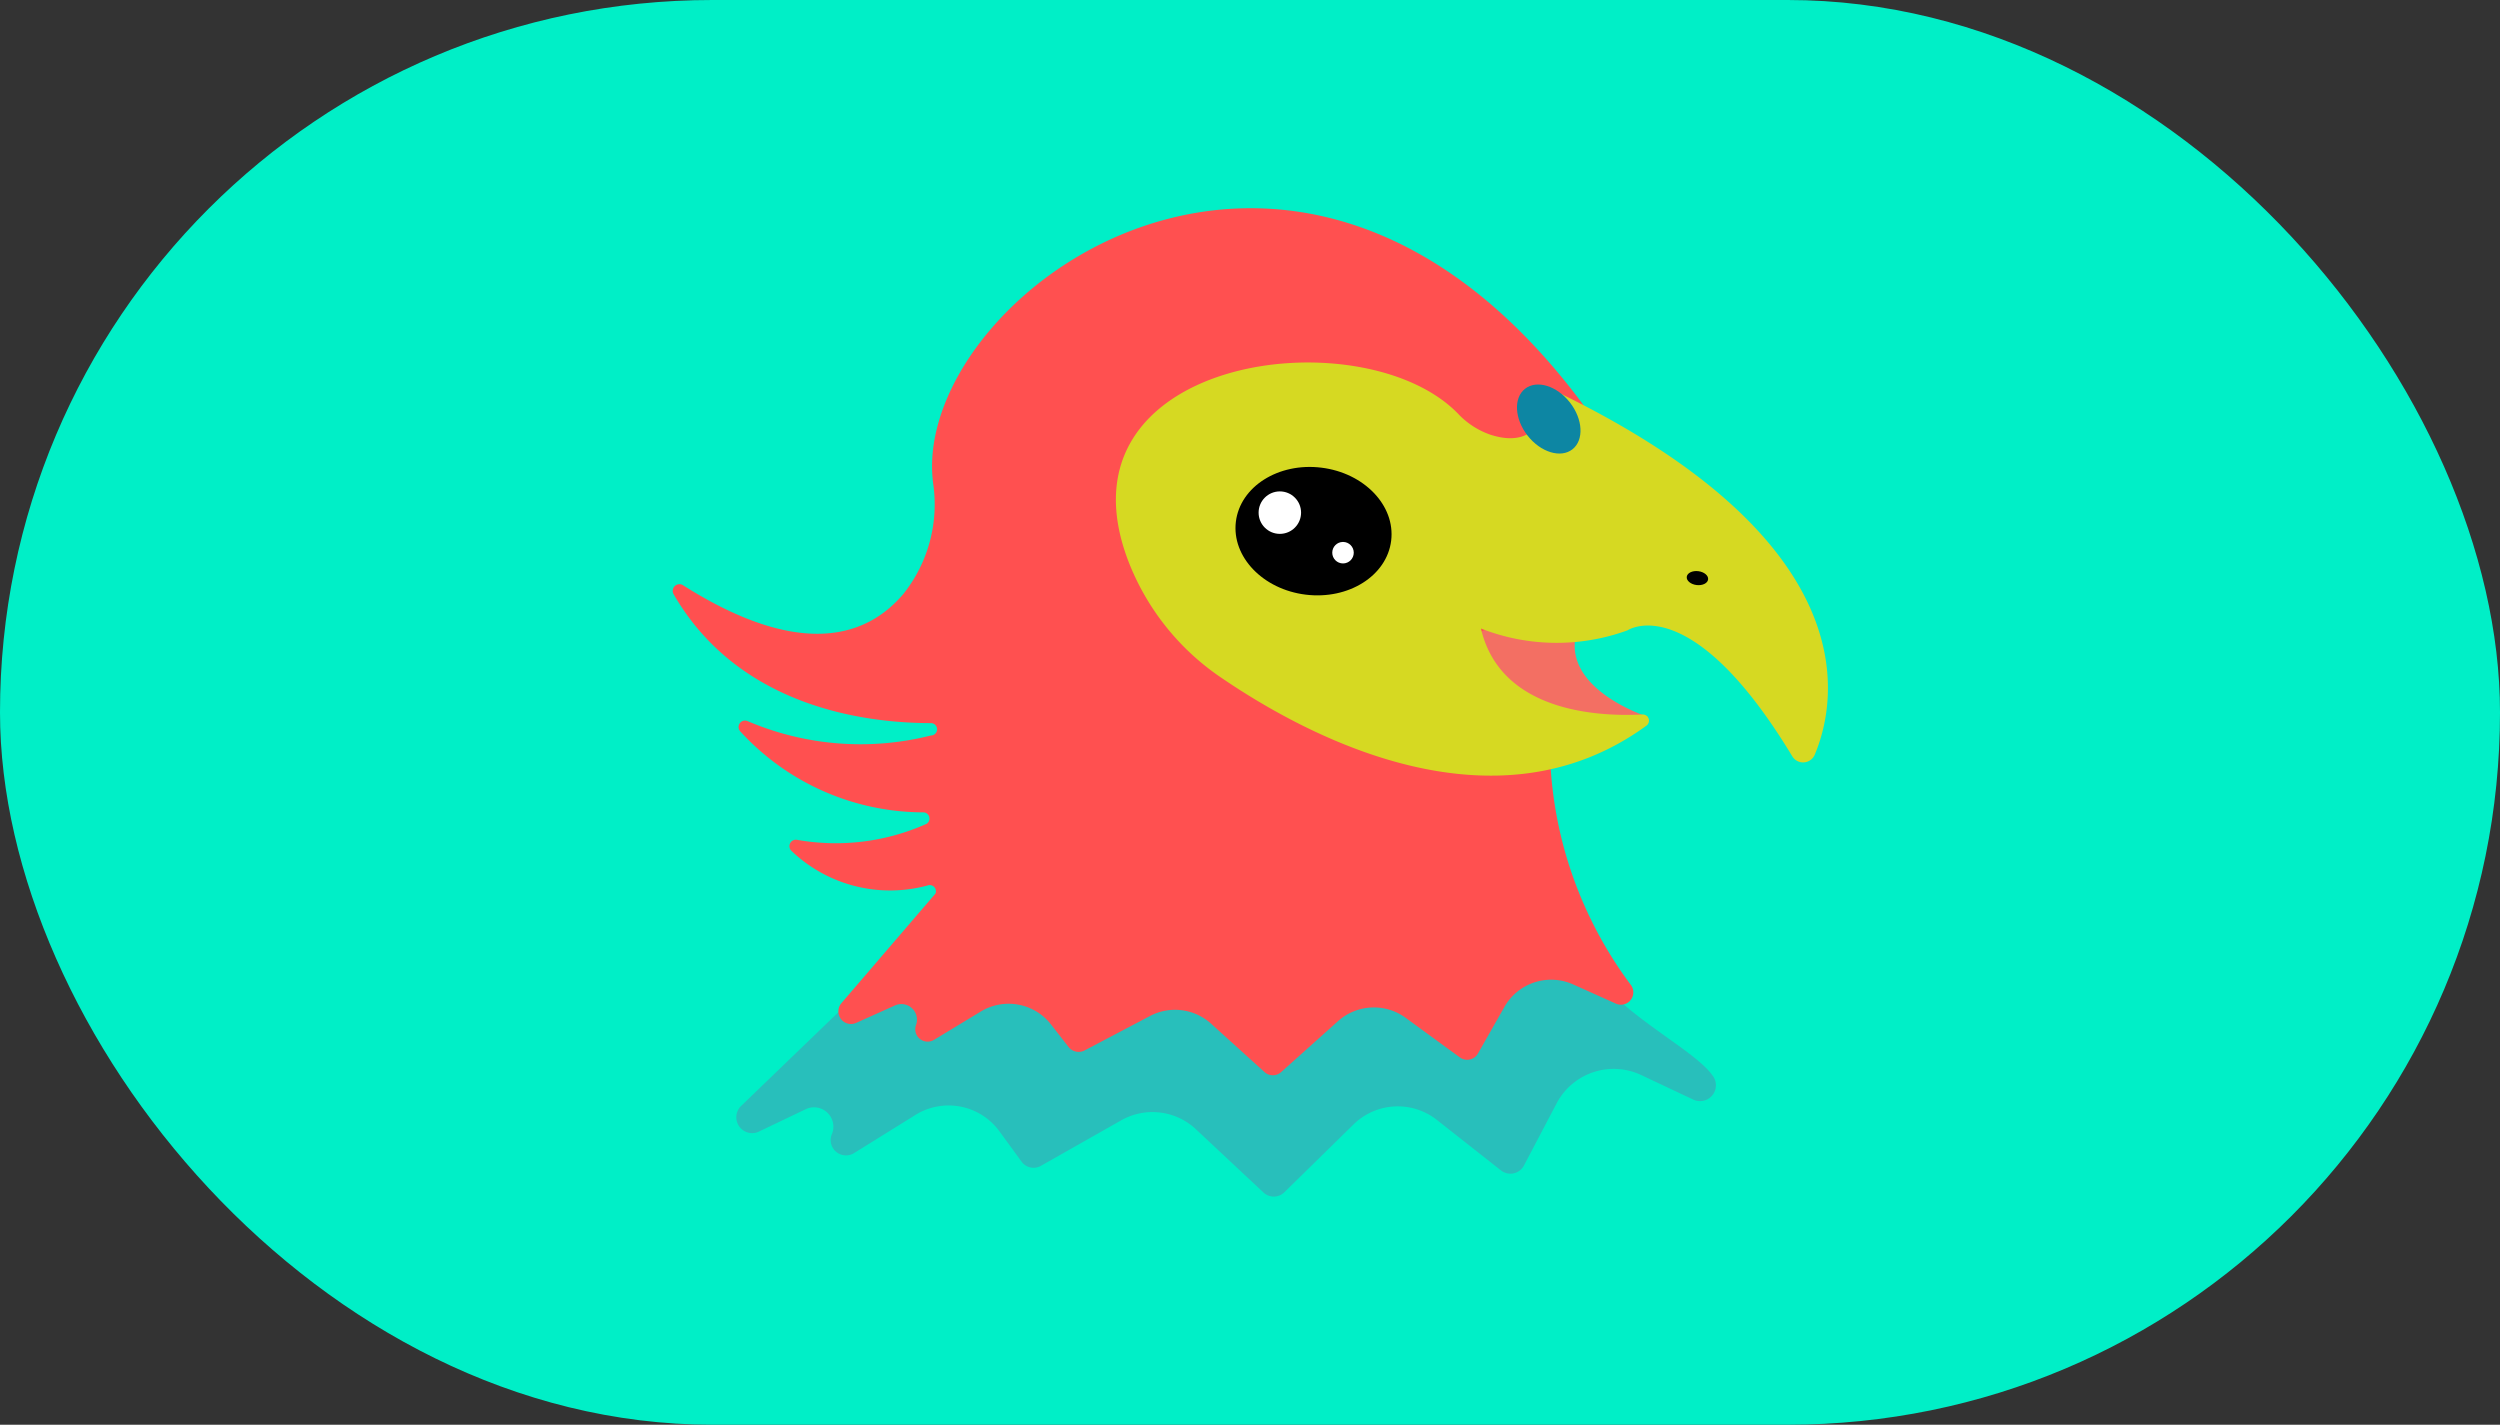 <svg xmlns="http://www.w3.org/2000/svg" viewBox="0 0 93 53"><rect x="0" y="0" width="93" height="53" fill="#333333" stroke="none"/><defs><style>.cls-1{fill:#00efc7;}.cls-2{fill:#28bfbb;}.cls-3{fill:#ff5050;}.cls-4{fill:#f36f63;}.cls-5{fill:#d6d922;}.cls-6{fill:#0d86a3;}.cls-7{fill:#fff;}</style></defs><title>Asset 6</title><g id="Layer_2" data-name="Layer 2"><g id="icons"><g id="icon_bird"><rect id="bg" class="cls-1" width="93" height="53" rx="26.5"/><g id="head"><path id="head_ruffle" class="cls-2" d="M33.09,35.82l-5.55,5.35a.59.59,0,0,0,.66.94L30,41.25a.72.72,0,0,1,.95.93h0a.57.57,0,0,0,.83.71L34,41.51a2.34,2.34,0,0,1,3.19.59L38,43.21a.55.55,0,0,0,.72.16l3-1.7a2.36,2.36,0,0,1,2.77.34L47,44.36a.56.56,0,0,0,.77,0l2.55-2.5a2.35,2.35,0,0,1,3.13-.2l2.4,1.89a.57.57,0,0,0,.84-.19L57.93,41A2.4,2.4,0,0,1,61.07,40l1.93.91a.59.59,0,0,0,.7-.91c-.75-1.06-3.93-2.5-4.63-4.32Z"/><path id="head_main" class="cls-3" d="M34.8,33.24l-3.51,4.09a.47.47,0,0,0,.54.73l1.47-.66a.58.58,0,0,1,.78.72h0a.46.46,0,0,0,.67.56l1.75-1.06a2,2,0,0,1,2.59.48l.67.86a.48.48,0,0,0,.58.12l2.45-1.29a2,2,0,0,1,2.25.28l2,1.81a.46.46,0,0,0,.62,0L49.76,38a2,2,0,0,1,2.54-.13l2,1.46a.46.46,0,0,0,.68-.14l1-1.76a2,2,0,0,1,2.54-.81l1.58.71a.46.46,0,0,0,.56-.7c-2.16-2.89-5.48-9.57-.09-19.07-11-18.23-26.77-6.82-25.86.4a5.35,5.35,0,0,1-1.1,4.13c-1.29,1.53-3.73,2.52-8.22-.33a.25.25,0,0,0-.34.33c2.39,4.15,7,4.81,9.58,4.81a.23.23,0,0,1,0,.46,10.68,10.68,0,0,1-6.81-.53.24.24,0,0,0-.27.39,9.25,9.25,0,0,0,6.8,3,.23.23,0,0,1,.11.43,8.26,8.26,0,0,1-4.82.59.24.24,0,0,0-.2.41,5.31,5.31,0,0,0,5.1,1.28A.23.23,0,0,1,34.8,33.24Z"/><path id="mouth" class="cls-4" d="M58.77,23.17c-1.05,2.37,2.54,3.5,2.54,3.5A6.49,6.49,0,0,1,54.81,24h0C54.55,22.9,58.77,23.17,58.77,23.17Z"/><path id="face" class="cls-5" d="M57.61,14.43C69.44,20.05,68.38,26,67.51,28.07a.47.47,0,0,1-.84.06c-3.79-6.27-6.13-4.68-6.13-4.68a7.7,7.7,0,0,1-5.45-.07c.73,3.12,4.38,3.28,6,3.2a.23.23,0,0,1,.15.42c-5.65,4.11-12.57.42-15.81-1.79A9.27,9.27,0,0,1,42,20.94c-3-7.67,8.65-9.23,12.23-5.56a3,3,0,0,0,1.21.79C57.66,16.89,57.61,14.43,57.61,14.43Z"/><ellipse id="cere" class="cls-6" cx="57.61" cy="15.59" rx="1" ry="1.43" transform="translate(2.63 38.8) rotate(-38.03)"/><ellipse id="nostril" cx="63.15" cy="21.5" rx="0.26" ry="0.4" transform="translate(34.14 81.58) rotate(-83.03)"/><g id="eye"><ellipse id="eye_main" cx="48.86" cy="19.76" rx="2.38" ry="2.91" transform="translate(23.32 65.86) rotate(-83.03)"/><g id="eye_highlights"><circle id="eye_highlight2" class="cls-7" cx="47.61" cy="19.07" r="0.79"/><circle id="eye_highlight1" class="cls-7" cx="49.96" cy="20.56" r="0.4"/></g></g></g></g></g></g></svg>